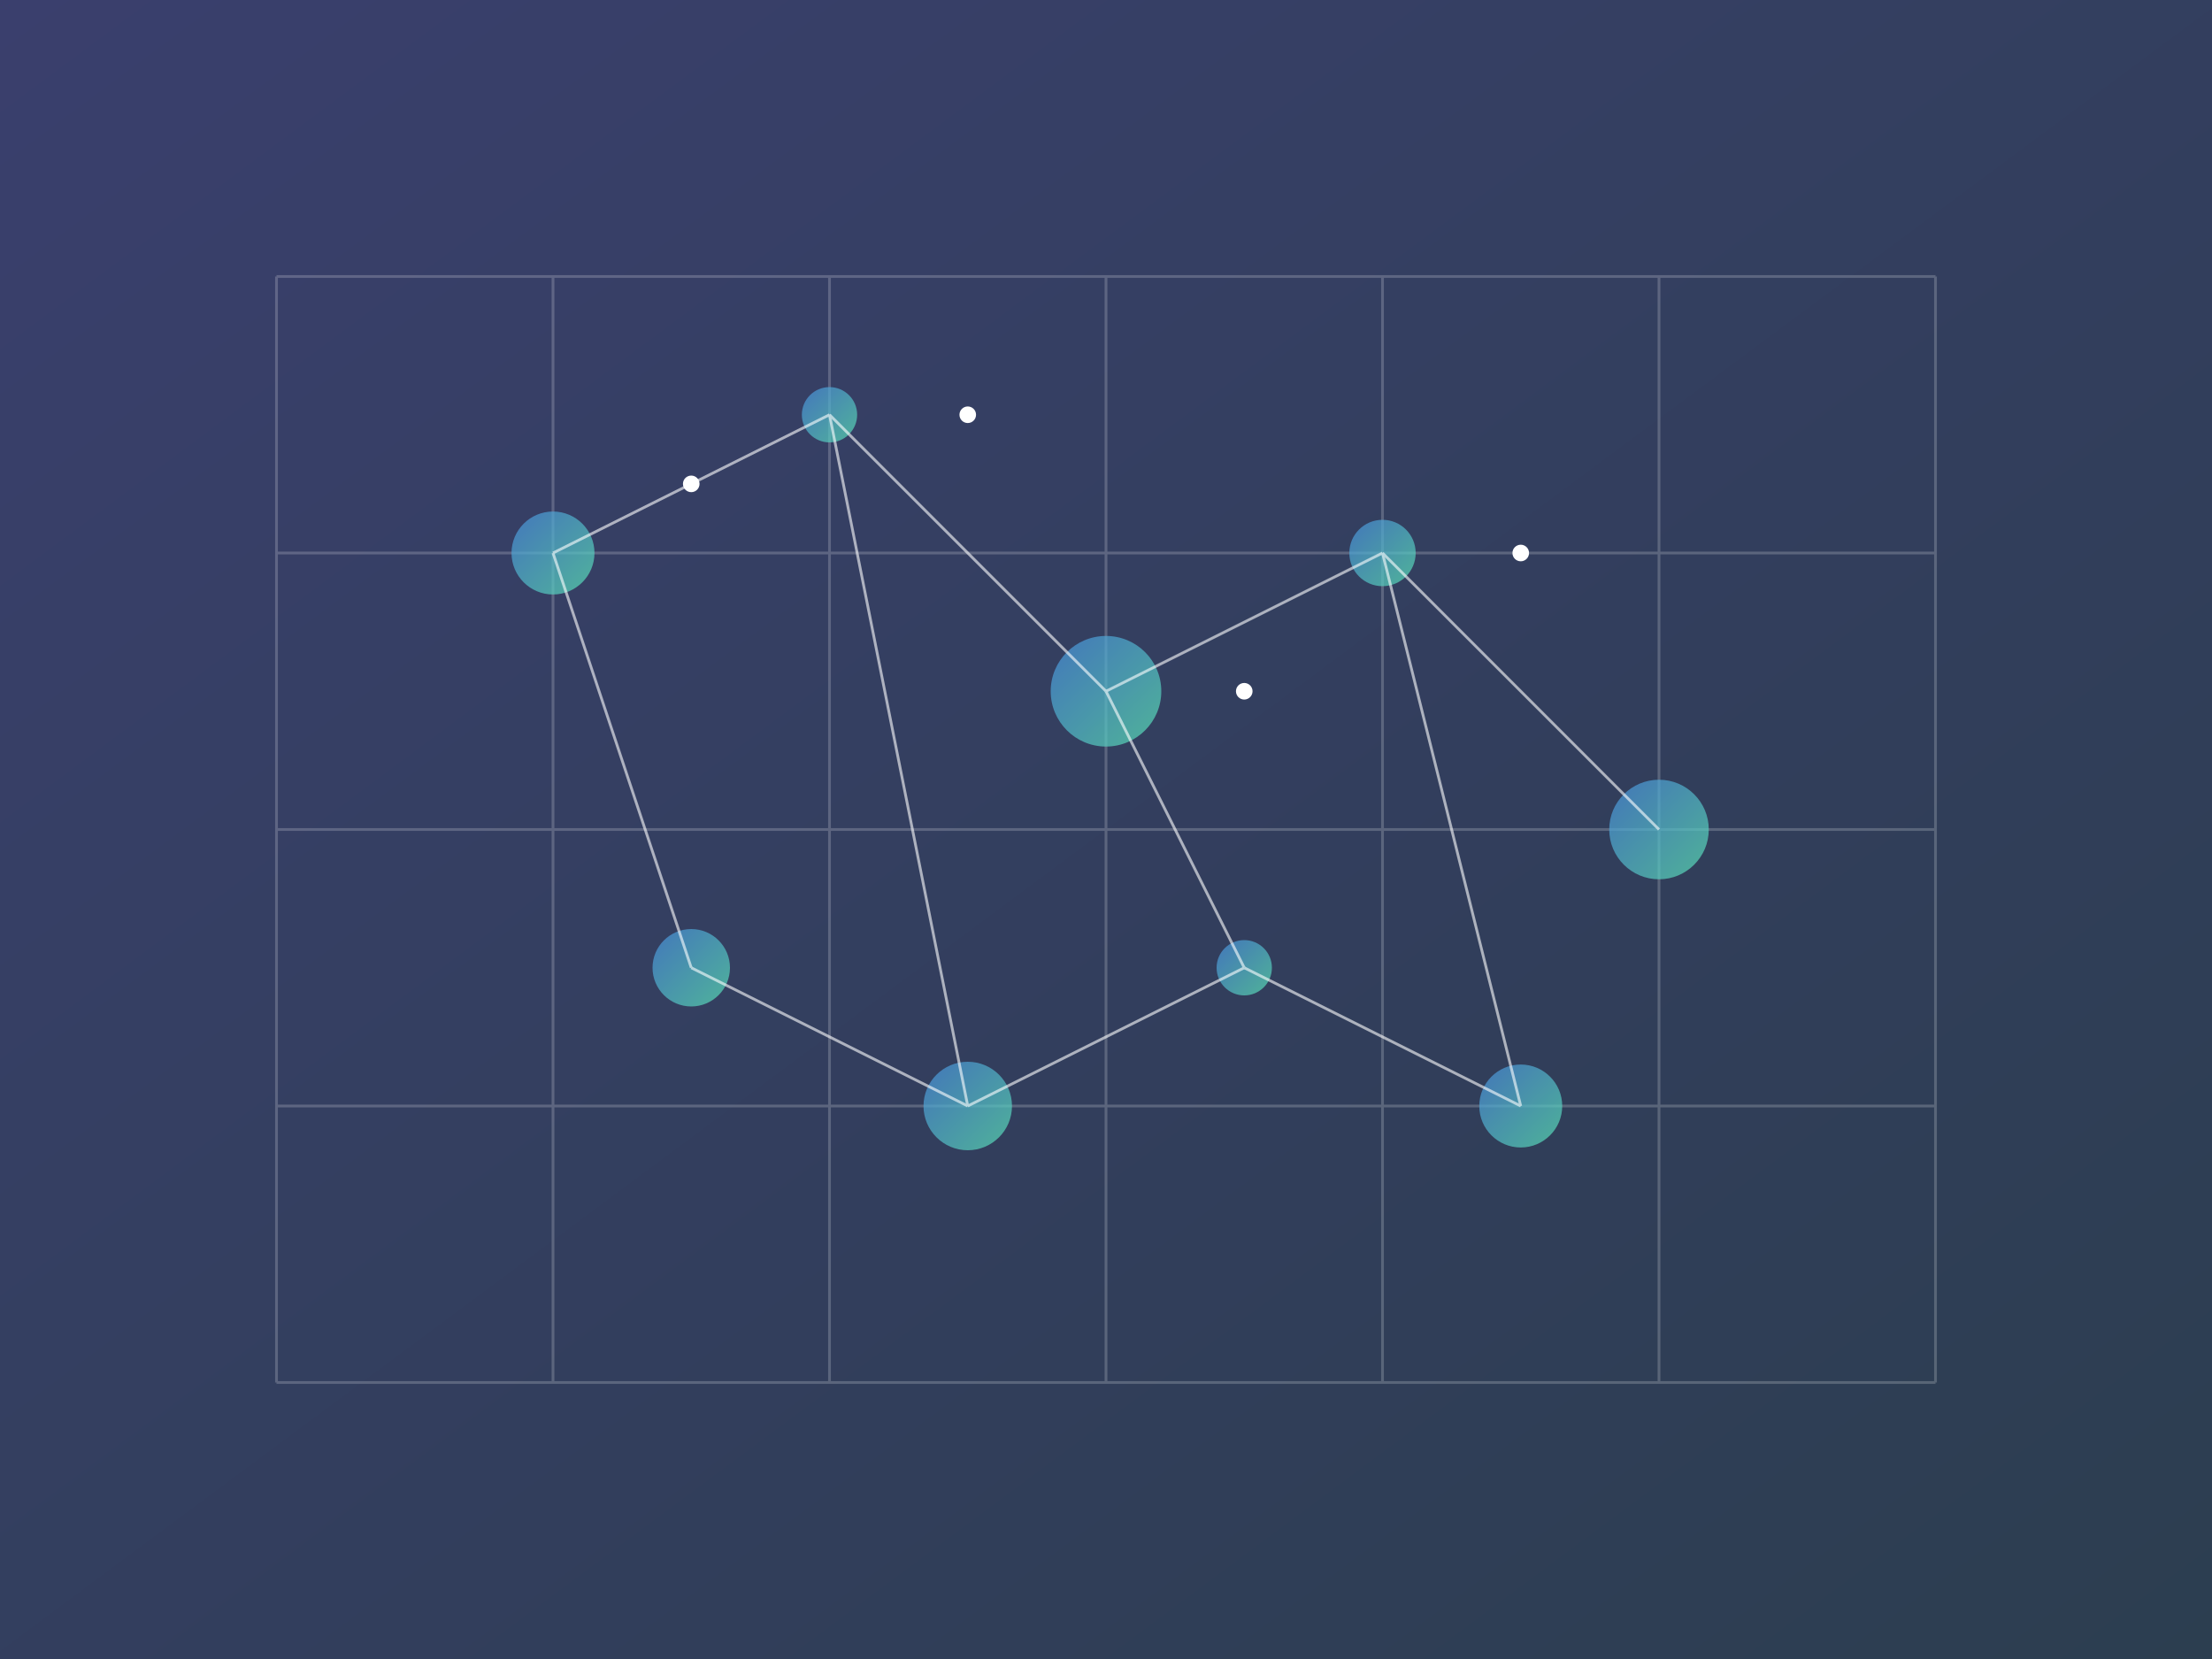 <svg xmlns="http://www.w3.org/2000/svg" width="800" height="600" viewBox="0 0 800 600">
  <rect x="0" y="0" width="800" height="600" fill="#808080" stroke="none"/>
  <defs>
    <linearGradient id="grad1" x1="0%" y1="0%" x2="100%" y2="100%">
      <stop offset="0%" style="stop-color:#3a3f6d;stop-opacity:1" />
      <stop offset="100%" style="stop-color:#2c3e50;stop-opacity:1" />
    </linearGradient>
    <linearGradient id="grad2" x1="0%" y1="0%" x2="100%" y2="100%">
      <stop offset="0%" style="stop-color:#4a90e2;stop-opacity:0.7" />
      <stop offset="100%" style="stop-color:#5ce5b4;stop-opacity:0.7" />
    </linearGradient>
  </defs>
  
  <!-- Background -->
  <rect width="800" height="600" fill="url(#grad1)" />
  
  <!-- Neural network nodes and connections -->
  <g opacity="0.2">
    <!-- Horizontal lines -->
    <line x1="100" y1="100" x2="700" y2="100" stroke="white" stroke-width="1" />
    <line x1="100" y1="200" x2="700" y2="200" stroke="white" stroke-width="1" />
    <line x1="100" y1="300" x2="700" y2="300" stroke="white" stroke-width="1" />
    <line x1="100" y1="400" x2="700" y2="400" stroke="white" stroke-width="1" />
    <line x1="100" y1="500" x2="700" y2="500" stroke="white" stroke-width="1" />
    
    <!-- Vertical lines -->
    <line x1="100" y1="100" x2="100" y2="500" stroke="white" stroke-width="1" />
    <line x1="200" y1="100" x2="200" y2="500" stroke="white" stroke-width="1" />
    <line x1="300" y1="100" x2="300" y2="500" stroke="white" stroke-width="1" />
    <line x1="400" y1="100" x2="400" y2="500" stroke="white" stroke-width="1" />
    <line x1="500" y1="100" x2="500" y2="500" stroke="white" stroke-width="1" />
    <line x1="600" y1="100" x2="600" y2="500" stroke="white" stroke-width="1" />
    <line x1="700" y1="100" x2="700" y2="500" stroke="white" stroke-width="1" />
  </g>
  
  <!-- Nodes -->
  <g>
    <circle cx="200" cy="200" r="15" fill="url(#grad2)" />
    <circle cx="300" cy="150" r="10" fill="url(#grad2)" />
    <circle cx="400" cy="250" r="20" fill="url(#grad2)" />
    <circle cx="500" cy="200" r="12" fill="url(#grad2)" />
    <circle cx="600" cy="300" r="18" fill="url(#grad2)" />
    <circle cx="250" cy="350" r="14" fill="url(#grad2)" />
    <circle cx="350" cy="400" r="16" fill="url(#grad2)" />
    <circle cx="450" cy="350" r="10" fill="url(#grad2)" />
    <circle cx="550" cy="400" r="15" fill="url(#grad2)" />
  </g>
  
  <!-- Connections -->
  <g opacity="0.6">
    <line x1="200" y1="200" x2="300" y2="150" stroke="white" stroke-width="1" />
    <line x1="300" y1="150" x2="400" y2="250" stroke="white" stroke-width="1" />
    <line x1="400" y1="250" x2="500" y2="200" stroke="white" stroke-width="1" />
    <line x1="500" y1="200" x2="600" y2="300" stroke="white" stroke-width="1" />
    <line x1="200" y1="200" x2="250" y2="350" stroke="white" stroke-width="1" />
    <line x1="300" y1="150" x2="350" y2="400" stroke="white" stroke-width="1" />
    <line x1="400" y1="250" x2="450" y2="350" stroke="white" stroke-width="1" />
    <line x1="500" y1="200" x2="550" y2="400" stroke="white" stroke-width="1" />
    <line x1="250" y1="350" x2="350" y2="400" stroke="white" stroke-width="1" />
    <line x1="350" y1="400" x2="450" y2="350" stroke="white" stroke-width="1" />
    <line x1="450" y1="350" x2="550" y2="400" stroke="white" stroke-width="1" />
  </g>
  
  <!-- Animated particles -->
  <g>
    <circle cx="250" cy="175" r="3" fill="white">
      <animate attributeName="cy" from="175" to="350" dur="3s" repeatCount="indefinite" />
    </circle>
    <circle cx="350" cy="150" r="3" fill="white">
      <animate attributeName="cy" from="150" to="400" dur="4s" repeatCount="indefinite" />
    </circle>
    <circle cx="450" cy="250" r="3" fill="white">
      <animate attributeName="cy" from="250" to="350" dur="2.5s" repeatCount="indefinite" />
    </circle>
    <circle cx="550" cy="200" r="3" fill="white">
      <animate attributeName="cy" from="200" to="400" dur="3.5s" repeatCount="indefinite" />
    </circle>
  </g>
</svg> 